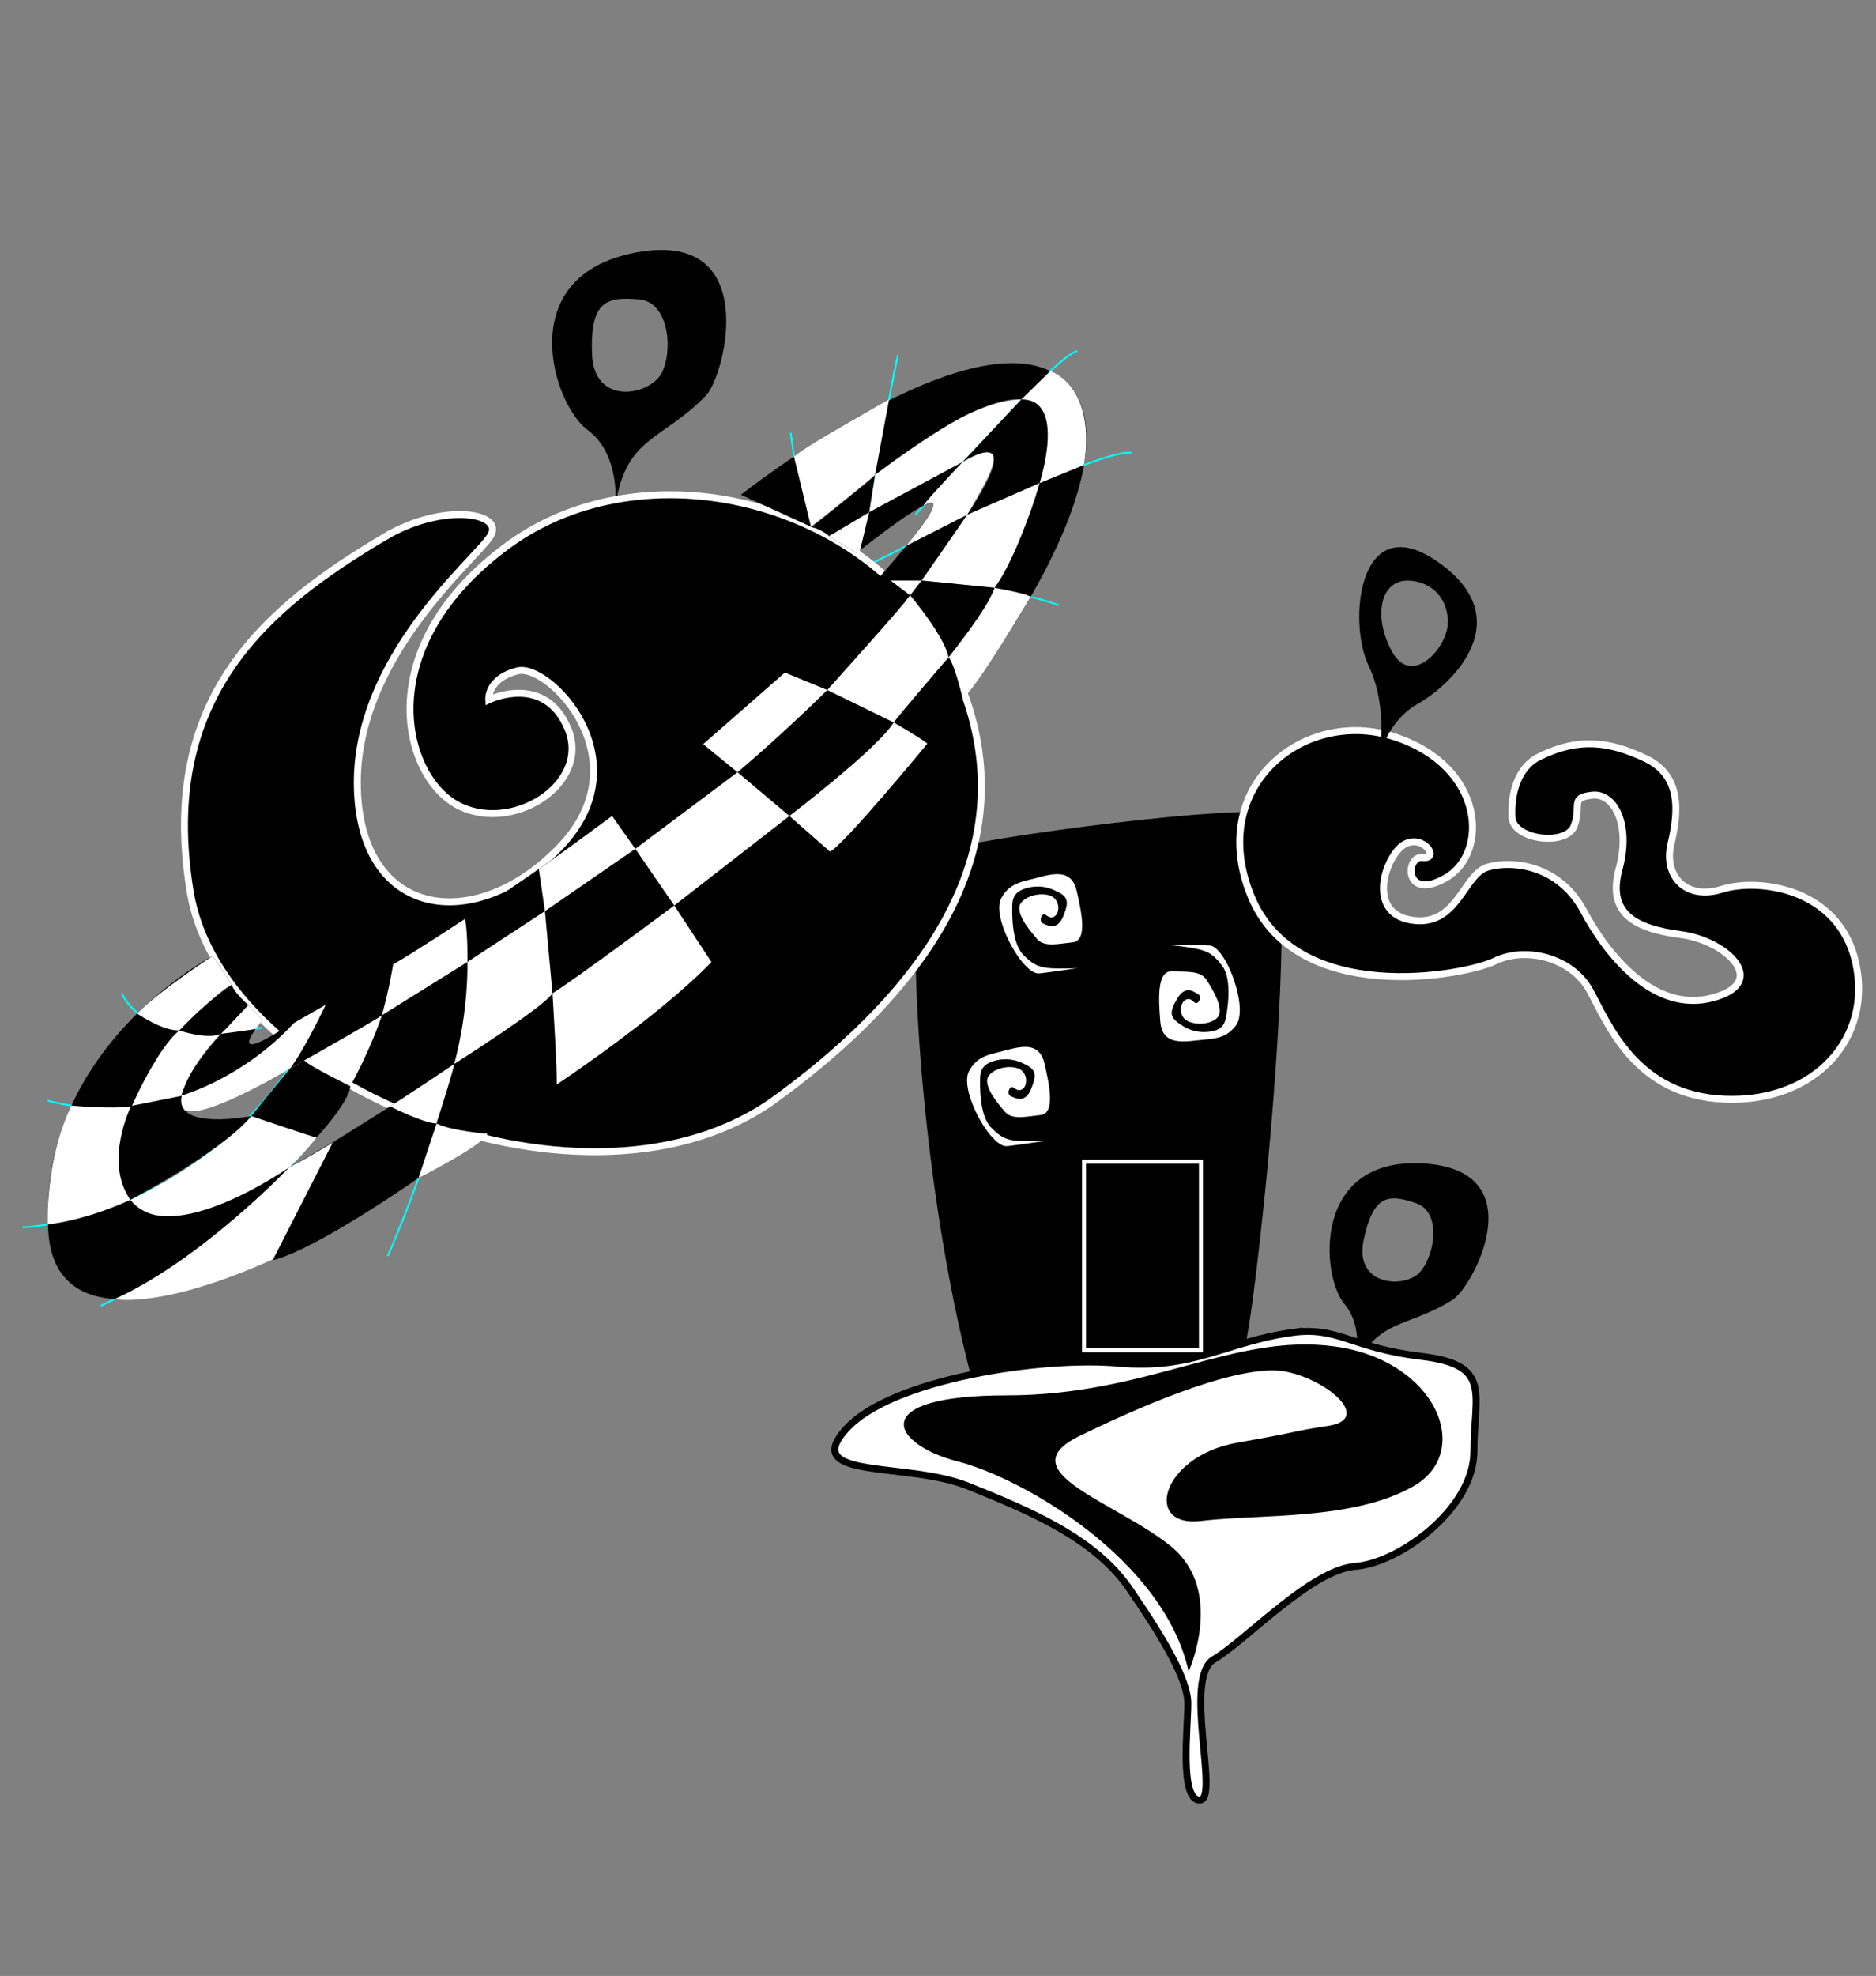 <?xml version="1.0" encoding="UTF-8"?><svg id="B_N" xmlns="http://www.w3.org/2000/svg" viewBox="0 0 1080 1137"><rect x="0" y="0" width="1080" height="1137" fill="#808080" stroke="none"/><defs><style>.cls-1,.cls-2{fill:#fff;}.cls-2,.cls-3{stroke-width:4px;}.cls-2,.cls-3,.cls-4,.cls-5{stroke-miterlimit:10;}.cls-2,.cls-4{stroke:#000;}.cls-3{stroke:#fff;}.cls-4,.cls-5{fill:none;}.cls-5{stroke:aqua;}</style></defs><path class="cls-5" d="m70.13,571.55s12.64,34.28,81.03,19.73"/><path class="cls-5" d="m27.48,633.3s75.66,24.91,144.05-46.39"/><path class="cls-5" d="m12.93,706.23s114.95-2.91,174.61-128.04"/><path class="cls-5" d="m58.03,751.34s150.23-65.54,171.15-205.19"/><path class="cls-5" d="m223.2,722.74s56-124.19,44.36-195.48"/><path class="cls-5" d="m341.04,453.78s94.58,129.5,103.31,164.42"/><path class="cls-5" d="m386.87,413.76s121.12,96.03,125.31,113.49"/><path class="cls-5" d="m437.8,381.75s103.31,36.38,113.49,65.48"/><path class="cls-5" d="m485.97,334.08s85.7-.34,123.53,14.21"/><path class="cls-5" d="m500.37,325.01s128.75-66.49,150.95-64.53"/><path class="cls-5" d="m527.03,296.14s80.46-91.93,93.1-94.1"/><path class="cls-5" d="m496,316.28s15.49-86.85,20.84-111.81"/><line class="cls-5" x1="455.17" y1="249.09" x2="464.45" y2="314.82"/><path d="m819.6,669.48c-64.3-3.93-59.24,64.61-45.61,80.85,13.62,16.25,4.18,41.4,4.18,41.4,13.43-33.82,31.28-26.87,58.09-43.8,11.71-7.4,47.64-74.52-16.65-78.45Zm-1.93,62.28c-8.5,9.94-38.28,8.56-32.64-18.16,5.64-26.72,14.65-26.57,30.25-21.22,14.69,5.03,10.88,29.44,2.39,39.38Z"/><path d="m560.27,796.52c8.92,33.05,148.82,12.22,156.57-21.73,7.75-33.95,36.64-303.61,9.91-307.11-26.73-3.5-180.53,16.28-193.49,24.64-12.95,8.36-6.52,179.98,27.01,304.2Z"/><path class="cls-2" d="m743.29,766.84c-37.62,5.37-56.52,21.44-99.4,17.54-42.88-3.9-130.59,8.77-156.9,38.01-26.31,29.24,35.06,18.59,70.16,32.68,35.09,14.1,72.81,29.75,92.93,58.96,20.12,29.21,33.76,52.59,33.76,66.24s-4.87,55.55,6.82,55.55-9.89-70.44,8.21-81.03c18.1-10.58,55.88-51.51,81.33-53.46,25.45-1.95,68.33-33.13,68.33-66.27s10.72-49.7-30.21-54.57c-40.93-4.87-47.75-17.54-75.04-13.64Z"/><path d="m684.29,961.78s21.12-46.4-10.13-71.94c-31.25-25.55-94.6-43.09-52.69-63.55,41.9-20.47,94.53-41.9,118.89-37.03,24.36,4.87,49.7,27.29,24.36,31.19-25.34,3.9-8.77,1.95-52.62,9.75s-54.04,49.04-20.69,44.98,87.93-.09,122.52-20.1c34.6-20.01,12.63-72.41-45.58-80.32-58.21-7.91-106.93,28.15-188.79,28.15s-66.27,28.26-28.26,38.01c38.01,9.75,118.82,56.6,132.99,120.88Z"/><path class="cls-1" d="m602.63,656.36s-19.92,2.95-21.45,3c-1.53.06-4.39,1.69-11.28-6.49-6.89-8.19-16.76-28.31-11.85-36.93,4.9-8.62,11.49-9.01,21.36-11.67s19.18-4.23,21.92,7.8c2.74,12.02,6.41,28.61-2.3,29.54s-16.39,2.97-20.63-2.01c-4.25-4.99-13.54-15.85-8.82-21.08,4.72-5.23,15.29-5.77,18.79-2.37,3.5,3.4,2.57,8.45.84,10.04-1.73,1.58-3.26,1.48-5.63-.27-2.37-1.76-4.39,3.77-1.59,4.89,2.8,1.13,8.21,4.38,11.73-4.49,3.51-8.87,2.58-11.37-5.91-14.97-8.49-3.6-16.22-1.02-19.01.54-2.78,1.56-4.38,3.92-4.54,8.07-.16,4.15-.51,21.73,6.1,28.62,6.62,6.89,10.49,7.98,20.01,8.1,9.52.11,12.26-.29,12.26-.29Z"/><path class="cls-1" d="m621.15,556.96s-19.92,2.95-21.45,3c-1.53.06-4.39,1.69-11.28-6.49-6.89-8.19-16.76-28.31-11.85-36.93,4.9-8.62,11.49-9.01,21.36-11.67,9.88-2.66,19.18-4.23,21.92,7.8,2.74,12.02,6.41,28.61-2.3,29.54-8.71.93-16.39,2.97-20.63-2.01-4.25-4.99-13.54-15.85-8.82-21.08s15.29-5.77,18.79-2.37c3.5,3.4,2.57,8.45.84,10.04s-3.26,1.48-5.63-.27c-2.37-1.76-4.39,3.77-1.59,4.89,2.8,1.13,8.21,4.38,11.73-4.49,3.51-8.87,2.58-11.37-5.91-14.97-8.49-3.6-16.22-1.02-19.01.54-2.78,1.56-4.38,3.92-4.54,8.07-.16,4.15-.51,21.73,6.1,28.62,6.62,6.89,10.49,7.98,20.01,8.1,9.52.11,12.26-.29,12.26-.29Z"/><path class="cls-1" d="m673.12,543.83s20.13-.02,21.66.14,4.59-1.04,10.22,8.06c5.63,9.1,12.46,30.45,6.36,38.26s-12.67,7.24-22.83,8.44c-10.16,1.2-19.59,1.39-20.55-10.9-.96-12.29-2.18-29.24,6.57-28.89s16.64-.56,20.12,4.99c3.48,5.55,11.09,17.65,5.66,22.14-5.43,4.49-15.96,3.49-18.93-.38-2.97-3.87-1.31-8.74.62-10.05,1.94-1.31,3.44-.99,5.53,1.09s4.89-3.09,2.28-4.61-7.49-5.53-12.26,2.74c-4.77,8.27-4.2,10.88,3.68,15.68,7.88,4.8,15.9,3.37,18.88,2.23,2.98-1.14,4.91-3.24,5.66-7.32.76-4.08,3.67-21.42-1.88-29.21-5.55-7.78-9.22-9.42-18.62-10.92-9.4-1.5-12.18-1.49-12.18-1.49Z"/><rect x="624.05" y="668.49" width="67.33" height="108.5"/><path class="cls-1" d="m692.54,778.15h-69.65v-110.82h69.65v110.82Zm-67.33-2.32h65.01v-106.19h-65.01v106.19Z"/><path class="cls-3" d="m886.48,435.24c22.3-10.89,39.99-8.71,60.81,1.18,20.82,9.9,19.11,30.59,14.69,49.14-4.42,18.55,8.68,32.62,29.26,26.14,20.57-6.47,67.1-1.18,77,41.95,9.9,43.14-22.66,80.73-74.95,78.86-52.28-1.87-67.84-44.35-78.18-62.84-10.33-18.49-36.54-25.3-54.4-16.68-17.86,8.62-114.22,26.3-140.4-37.1-26.17-63.4,30.49-108.88,82.46-91.92,51.98,16.96,54.43,66.7,29.85,81.01-24.59,14.32-23.62-12.85-13.63-11.55,9.99,1.31.93-13.23-9.93-7.87-10.86,5.35-23.31,39.59,3.42,43.88,26.73,4.3,29.75-26.39,44.04-30.5,14.29-4.11,41.05-1.08,55.04,25,13.99,26.08,40.75,59.07,74.18,50.29,33.43-8.78,8.5-32.96-18.14-36.45-26.64-3.49-42.42-12.33-35.51-37.72,6.91-25.4-2.61-43.98-15.56-42.48-12.95,1.49-5.91,5.6-10.27,17.58-4.36,11.98-35.14,8.15-35.82-4.89-.68-13.04,2.85-28.62,16.04-35.06Z"/><path d="m787.75,382.67c11.89,24.87,6.16,53.41,6.16,53.41,0,0,4.14-20.98,22.63-31.31,18.49-10.33,58.45-47.74,11.98-80.92-46.47-33.18-52.66,33.95-40.77,58.82Zm23.09-48.58c14.05.48,23.44,11.24,22.59,25.27-.84,14.04-20.7,35.74-31.9,15.85-11.2-19.89-7.15-41.68,9.31-41.12Z"/><path d="m366.45,145.22c-72.29,13.35-47.82,87.86-28.26,102.11,19.56,14.24,16.03,44.7,16.03,44.7,5.56-41.15,27.25-38.37,52.27-64.51,10.93-11.42,32.25-95.65-40.04-82.3Zm15.01,69.51c-6.67,13.35-40.04,20.02-41.15-11.12-1.11-31.14,8.91-33.46,27.66-31.84,17.65,1.53,20.16,29.61,13.49,42.96Z"/><path class="cls-4" d="m367.97,171.77c-18.76-1.62-28.77.7-27.66,31.84,1.11,31.14,34.48,24.47,41.15,11.12,6.67-13.35,4.16-41.43-13.49-42.96Z"/><path class="cls-3" d="m221.87,308.71c-66.74,39.59-131.23,91.2-112.33,204.64,18.91,113.44,230.22,196.85,336.98,119,106.77-77.85,145.14-164.04,99.54-254.13-45.6-90.08-174.61-122.34-253.57-64.51-78.96,57.83-61.17,131.23-30.03,149.03,31.14,17.79,77.85-11.12,64.51-43.37-13.35-32.25-45.6-16.68-45.6-16.68,0,0-1.11-12.23,16.68-16.68,17.79-4.45,72.29,51.16,24.47,101.21-47.82,50.05-114.55,42.26-116.78-33.36-2.22-75.63,68.95-132.35,76.74-145.69s-27.8-18.91-60.61.56Z"/><path d="m122.63,549.98s-101.51,52.89-94.83,158.55c6.67,105.66,226.98-21.27,385.97-158.55,158.99-137.28,247.77-292.19,197.82-332.07-49.95-39.88-185.06,66.79-185.06,66.79l40.77,18.6s89.88-80.79,123.25-73c33.36,7.79-3.34,135.68-132.35,236.89-129.01,101.21-329.2,246.9-371.46,231.33-42.26-15.57-4.4-100.13,46.73-131.81l-10.85-16.73Z"/><path d="m142.93,578.26s-49.53,47.68-36.73,60.61c12.8,12.93,213.95-112.4,311.89-189.31,97.94-76.91,164.84-186.54,153.08-189-11.76-2.46-93.88,47.88-93.88,47.88l15.83,9.83s48.44-39.04,44.01-26.25c-4.42,12.79-112.14,153.66-378.03,302.32,0,0-29.16,18.86-7.95-7.43l-8.23-8.65Z"/><path class="cls-1" d="m122.63,549.98s-30.05,19.35-43.69,33.23c0,0,14.27,9.97,24.32,9.75,0,0,22.71-23.17,30.21-26.25,0,0-10.27-15.84-10.85-16.73Z"/><path class="cls-1" d="m142.93,578.26s-12.07,12.94-15.74,16.62c0,0,16.1-2.01,20.03-2.8l3.94-5.17-8.23-8.65Z"/><path class="cls-1" d="m103.27,592.96s8.68,2.61,23.92,1.92c0,0-17.23,16.52-22.82,35.56,0,0-20.79,6.43-28.47,6.19,0,0,14.4-33.26,27.37-43.67Z"/><path class="cls-1" d="m104.36,630.44s35.08-9.6,64.95-41.84l18.22-10.46s-11.89,25.26-20.5,36.66c0,0-71.63,43.16-62.67,15.64Z"/><path class="cls-1" d="m75.9,636.63s-15.8,30.6-.83,53.74c0,0-22.85,11.13-47.59,14.22,0,0-1.79-36.58,13.65-68.4,0,0,22.07,2.14,34.76.44Z"/><path class="cls-1" d="m75.07,690.37s59.83-25.86,91.97-75.57c0,0,48.78-27.46,52.83-30.58,0,0-17.51,54.28-53.29,87.42,0,0-68.64,47.98-91.5,18.73Z"/><path class="cls-1" d="m166.57,671.63s-50.37,53.11-100.55,75.87c0,0,50.93,10.93,174.98-69.73,0,0,18.79-56.25,20.5-65.55,0,0-66.41,45.19-94.92,59.42Z"/><path class="cls-1" d="m219.86,584.21l49.22-30.68s.37-14.67-1.3-24.84c0,0-28.87,19.04-41.46,26.26,0,0-1.77,12-6.45,29.26Z"/><path class="cls-1" d="m269.08,553.53s.9,27.24-7.59,58.68c0,0,51.78-32.76,56.57-40.67l-4.34-47.26-44.64,29.24Z"/><path class="cls-1" d="m318.06,571.55s2.91,46.04,2.39,52.53c0,0,58-38.36,89.13-70.5l-21.41-32.54s-58.89,43.87-70.11,50.51Z"/><path class="cls-1" d="m313.72,524.29l52.02-35.85-13.37-18.92s-35.93,26.6-42.18,30.53l3.53,24.24Z"/><polygon class="cls-1" points="365.74 488.44 388.17 521.04 454.46 469.52 424.58 444.38 365.74 488.44"/><path class="cls-1" d="m424.58,444.38l-19.77-16.2,47.04-41.17,24.41,10.03s-24.15,24.11-51.67,47.34Z"/><path class="cls-1" d="m454.46,469.52s50.89-38.8,60.04-53.83c0,0,17.89,10.42,19.34,12.25,0,0-48.05,58.36-56.04,62.1l-23.34-20.52Z"/><path class="cls-1" d="m514.5,415.7l-38.25-18.65s43.74-48.5,47.75-54.45c0,0,21.19,27.72,22.06,35.62,0,0-27.61,32.14-31.56,37.48Z"/><path class="cls-1" d="m546.06,378.22s24.38-32.56,26.45-39.98c0,0,19.16,3.37,20.8,5.25,0,0-30.32,51.19-39.08,58.55,0,0-4.67-20.09-8.17-23.82Z"/><polygon class="cls-1" points="524 342.6 530.59 334.07 512.73 334.07 524 342.6"/><path class="cls-1" d="m530.59,334.07s23.18-33.33,26.31-37.93c0,0,36.31-18.58,41.55-18.14,0,0-12,41.46-25.94,60.24,0,0-37.89-3.83-41.92-4.17Z"/><path class="cls-1" d="m598.44,278s13.02-47.19-10.52-48.11l16.71-16.35s26.72,8.2,19.43,54.01l-25.62,10.45Z"/><path class="cls-1" d="m556.9,296.14s10.32-17.15,13.27-24.7,5.87-18.32-15.96-5.66c0,0-22.03,23.25-22.66,25.23,0,0,18.29-11.11-9.9,23.08l35.24-17.95Z"/><path class="cls-1" d="m554.21,265.78l33.72-35.89s-11.21-.43-29.74,8.06c-18.53,8.49-54.42,35.34-54.42,35.34l-3.4,21.41,53.84-28.91Z"/><path class="cls-1" d="m503.77,273.29l8.05-43.4s-44.16,24.36-54.73,32.82l9.81,40.47s32.99-26.32,36.87-29.89Z"/><polygon class="cls-1" points="477.29 308.45 500.37 294.7 494.55 319.19 477.29 308.45"/><path d="m224.61,636.64s19.31,9.77,26.77,9.85l-10.38,31.28s-59.28,41.56-84.02,47.38l34.54-67.63,33.09-20.87Z"/><path class="cls-1" d="m251.38,646.49l-10.38,31.28s37.44-18.89,39.66-25.37c0,0-20.73-1.62-29.28-5.9Z"/><path d="m201.65,625s-24.24-11.9-26.45-14.81l-8.16,4.61s-20.12,24.5-22.37,27.41c0,0,35,11.81,37.48,12.45,0,0,19.07-20.68,19.5-29.66Z"/><path d="m144.67,642.21s-44.44,8.73-40.07-11.64l-29.1,5.82s-16.01,32.01-.42,53.98c0,0,52.93-27.79,69.6-48.16Z"/><path d="m103.27,592.96s15.95,5.52,23.92,1.92l15.74-16.62s-8.22-7.02-9.45-11.55c0,0-14.08,9.01-30.21,26.25Z"/><path d="m554.21,265.78s38.85-24.69,2.69,30.36l41.55-18.14s15.93-48.65-10.52-48.11l-33.72,35.89Z"/><path d="m524,342.6s19.73,23.35,22.06,35.62c0,0,22.93-28.2,26.45-39.98,0,0-37.89-3.83-41.92-4.17l-6.59,8.52Z"/><path d="m503.77,273.29l-3.4,21.41-23.08,13.75s-3.77-3.57-9.99-5.15c0,0,36.96-29.35,36.47-30.01Z"/></svg>
